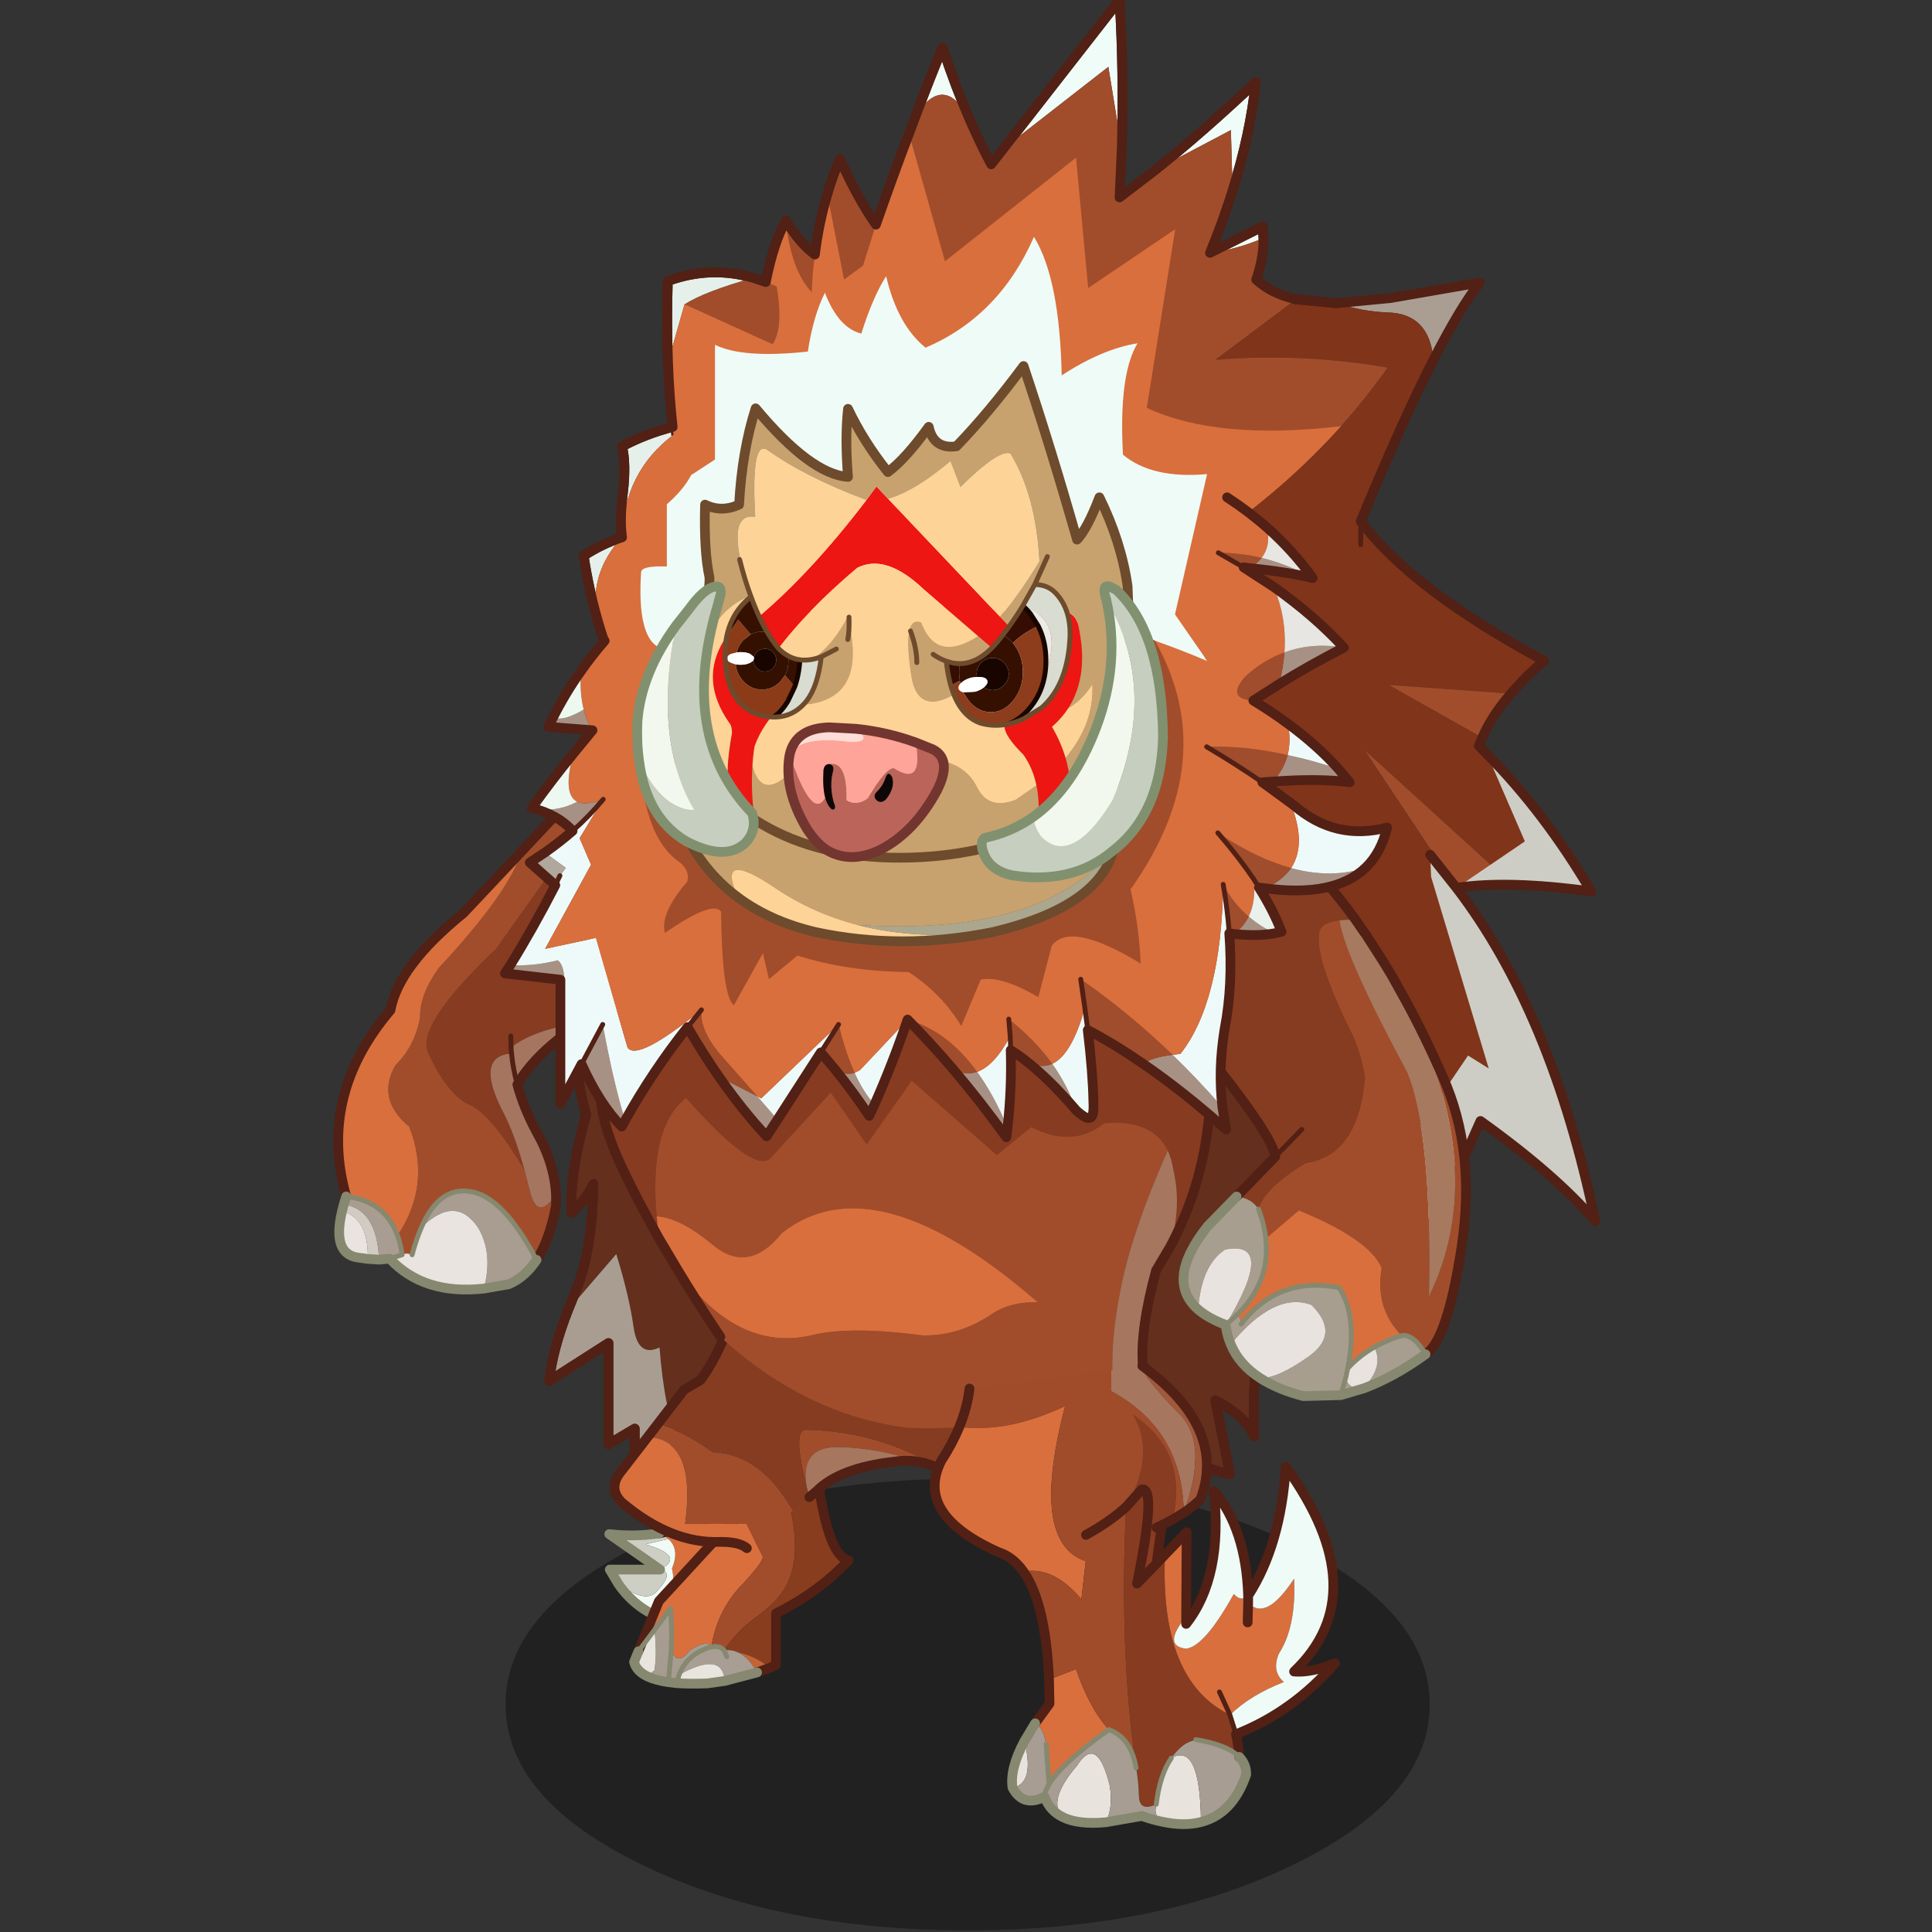 <svg xmlns:ffdec="https://www.free-decompiler.com/flash" xmlns:xlink="http://www.w3.org/1999/xlink" ffdec:objectType="frame" height="90" width="90" xmlns="http://www.w3.org/2000/svg"><rect width="100%" height="100%" fill="#333333" stroke="none"/><use ffdec:characterId="39" height="90.2" transform="translate(0 -.2)" width="90" xlink:href="#a"/><defs><g id="a" transform="translate(0 .2)"><use ffdec:characterId="36" height="321.9" transform="matrix(.28 0 0 .28 12.674 -.224)" width="220.9" xlink:href="#b"/><use ffdec:characterId="38" height="58.8" transform="scale(1.531)" width="58.8" xlink:href="#c"/></g><g id="b" transform="translate(11.35 .8)"><use ffdec:characterId="1" height="92.9" transform="translate(27.5 246) scale(.809)" width="190.05" xlink:href="#d"/><use ffdec:characterId="2" height="101.25" transform="translate(-1.159 133.441) scale(.809)" width="74.3" xlink:href="#e"/><use ffdec:characterId="3" height="306.6" transform="translate(33.941 -.809) scale(.809)" width="210.5" xlink:href="#f"/><use ffdec:characterId="4" height="200.05" transform="translate(38.793 7.965) scale(.809)" width="172.1" xlink:href="#g"/><use ffdec:characterId="5" height="182.4" transform="translate(38.793 22.237) scale(.809)" width="157.85" xlink:href="#h"/><use ffdec:characterId="6" height="306.6" transform="translate(33.941 -.809) scale(.809)" width="167.9" xlink:href="#i"/><use ffdec:characterId="7" height="30.2" transform="translate(184.901 124.691) scale(.809)" width="29.7" xlink:href="#j"/><use ffdec:characterId="8" height="92.75" transform="translate(168.091 141.393) scale(.809)" width="51.3" xlink:href="#k"/><use ffdec:characterId="9" height="87.05" transform="translate(43.941 210.491) scale(.809)" width="87.35" xlink:href="#l"/><use ffdec:characterId="10" height="91.75" transform="translate(42.441 163.4) scale(.809)" width="127.5" xlink:href="#m"/><use ffdec:characterId="11" height="96.25" transform="translate(98.091 226.441) scale(.809)" width="84.3" xlink:href="#n"/><use ffdec:characterId="12" height="111.5" transform="translate(137.391 143.241) scale(.809)" width="62.7" xlink:href="#o"/><use ffdec:characterId="13" height="137.4" transform="translate(26.591 78.86) scale(.809)" width="183.4" xlink:href="#p"/><use ffdec:characterId="14" height="89.2" transform="translate(49.92 39.4) scale(.809)" width="117.45" xlink:href="#q"/><use ffdec:characterId="15" height="82.1" transform="translate(49.758 104.98) scale(.809)" width="112.35" xlink:href="#r"/><use ffdec:characterId="16" height="120.3" transform="translate(54.091 60.091) scale(.809)" width="96.35" xlink:href="#s"/><use ffdec:characterId="17" height="28.95" transform="translate(64.003 97.25) scale(.809)" width="70.95" xlink:href="#t"/><clipPath id="u" transform="translate(62.75 92.6) scale(.809)"><path d="m62.75 10.2 2.5-4.45q2.6 0 4.3 1.75 3.4 3.6 2.9 9.9-.65 9.2-5.8 13.7l-3.75 2.3q11.75-19.55-.15-23.2m-41.4 10.4q-.7 6.05-3 9.05Q14.9 34 9.15 32.7q-7.65-1.95-7.6-13.2.25-7.25 5.35-11.25 2.5 6.9 5.75 10.75 3.6 3.55 8.7 1.6" fill="#d9dcd1" fill-rule="evenodd"/><path d="M62.75 10.2q11.9 3.65.15 23.2-4.65 2.1-8.95.8-5.75-2.15-6.9-12.7 5.85 2.15 11.1-4.7 2.5-3.15 4.6-6.6" fill="#eaece8" fill-rule="evenodd"/></clipPath><g clip-path="url(#u)"><use ffdec:characterId="18" height="30.6" transform="translate(62.346 96.562) scale(.809)" width="68.55" xlink:href="#v"/></g><use ffdec:characterId="19" height="35.7" transform="translate(63.6 92.196) scale(.809)" width="71.95" xlink:href="#w"/><use ffdec:characterId="20" height="56.55" transform="translate(48.591 96.791) scale(.809)" width="25.95" xlink:href="#x"/><use ffdec:characterId="21" height="61.9" transform="translate(105.891 96.691) scale(.809)" width="39.3" xlink:href="#y"/></g><g id="e"><path d="M51.75 2.15 57.2 4.3q15.65 9 15.1 26.05l-22.2 13.9Q39.7 46 35.55 49.5l.1 1.2q-7.5.55-2 11.55 2.55 4.7 4.65 12.4Q31.95 64 27.65 61.55q-4.85-1.8-9-10.7-3.15-5.55 13.8-21.65l19.3-27.05M35.5 47.1l.05 2.4-.05-2.4" fill="#873b21" fill-rule="evenodd" transform="translate(1 1)"/><path d="M44.8 79.75v2.2q-1.3 7.05-4 11.2Q33.9 80.1 27.2 79.1q-6.45-1.1-10.1 7.4-1.05 2.4-1.9 5.6-1.3-.5-2.05 0-.3-2.15-.95-3.95 7.05-10.55 2.4-22.4-6.8-5.65-2.85-12.6 4-3.9 5.1-9.9-.15-4.55 3.85-10.15Q35.15 17.6 37.8 9.05L46.3 0l5.45 2.15-19.3 27.05Q15.5 45.3 18.65 50.85q4.15 8.9 9 10.7 4.3 2.45 10.65 13.1l1.15 4.45q1.5 6.15 5.35.65" fill="#a14d2b" fill-rule="evenodd" transform="translate(1 1)"/><path d="M1.65 80.1q-5.85-20.7 9.1-38.3 1.65-9.15 15-19.95L37.8 9.05Q35.15 17.6 20.7 33.1q-4 5.6-3.85 10.15-1.1 6-5.1 9.9-3.95 6.95 2.85 12.6 4.65 11.85-2.4 22.4-2.6-7.1-10.55-8.05" fill="#d96f3d" fill-rule="evenodd" transform="translate(1 1)"/><path d="M50.1 44.25Q40.45 50.7 36.85 57.1q1.3 4.8 3.9 9.65 3.7 6.5 4.05 13-3.85 5.5-5.35-.65l-1.15-4.45q-2.1-7.7-4.65-12.4-5.5-11 2-11.55l-.1-1.2Q39.7 46 50.1 44.25M36.85 57.1q-.9-3.2-1.2-6.4.3 3.2 1.2 6.4" fill="#a5755f" fill-rule="evenodd" transform="translate(1 1)"/><path d="M40.8 93.15q-2.35 3.55-5.7 5l-5.15.9q1.95-7.3-1.2-12.55-4.65-6.85-11.65 0 3.65-8.5 10.1-7.4 6.7 1 13.6 14.05m-30.2-.25-2.2.2Q8 82.75 1.15 81.75l.5-1.65q7.95.95 10.55 8.05.65 1.8.95 3.95l-2.55.8" fill="#a99d91" fill-rule="evenodd" transform="translate(1 1)"/><path d="m8.4 93.1-2.3-.15Q6.25 84.6.8 83.1l.35-1.35Q8 82.75 8.4 93.1" fill="#d2cbc3" fill-rule="evenodd" transform="translate(1 1)"/><path d="M29.95 99.05Q17.6 100.4 10.6 92.9l2.55-.8q.75-.5 2.05 0 .85-3.2 1.9-5.6 7-6.85 11.65 0 3.15 5.25 1.2 12.55M6.1 92.95l-1.85-.25q-5.6-.65-3.45-9.6 5.45 1.5 5.3 9.85" fill="#e9e4e0" fill-rule="evenodd" transform="translate(1 1)"/><path d="M52.75 3.15 58.2 5.3q15.65 9 15.1 26.05l-22.2 13.9Q41.45 51.7 37.85 58.1q1.3 4.8 3.9 9.65 3.7 6.5 4.05 13v2.2q-1.3 7.05-4 11.2M2.65 81.1q-5.85-20.7 9.1-38.3 1.65-9.15 15-19.95l12.05-12.8L47.3 1l5.45 2.15" fill="none" stroke="#522014" stroke-linecap="round" stroke-linejoin="round" stroke-width="2"/><path d="m35.65 50.7-.1-1.2-.05-2.4m.15 3.6q.3 3.2 1.2 6.4" fill="none" stroke="#522014" stroke-linecap="round" stroke-linejoin="round" transform="translate(1 1)"/><path d="M41.8 94.15q-2.35 3.55-5.7 5l-5.15.9Q18.6 101.4 11.6 93.9l-2.2.2-2.3-.15-1.85-.25q-5.6-.65-3.45-9.6l.35-1.35.5-1.65" fill="none" stroke="#86886f" stroke-linecap="round" stroke-linejoin="round" stroke-width="2"/><path d="M12.2 88.15q.65 1.8.95 3.95l-2.55.8m4.6-.8q.85-3.2 1.9-5.6 3.65-8.5 10.1-7.4 6.7 1 13.6 14.05M1.65 80.1q7.95.95 10.55 8.05" fill="none" stroke="#86886f" stroke-linecap="round" stroke-linejoin="round" transform="translate(1 1)"/></g><g id="f"><path d="M181.85 74q-.8-9.6-9.55-9.75-5.15-.2-10.3-1.9l11-1.05 18.4-3.2q-4 5.05-9.55 15.9" fill="#aa9e92" fill-rule="evenodd" transform="translate(1 1)"/><path d="m131.6 182.7 4.8-71.95q15.05-10.4 26.45-23.1 5.15-5.8 9.6-12.05-17.7-3.05-35.45-1.6l16.6-12.45 8.35.8h.05q5.15 1.7 10.3 1.9 8.75.15 9.55 9.75-6.45 12.65-14.95 33.2 10.55 14.05 37.7 28.7-3.95 3.35-6.8 6.75l-25.15-1.8 19.25 10.85-.7 1.7 1.8 1.8 16.5 24.95h-13.35l-28.45-25.9 18.9 28.4-2.2.35 1.15 4.65q9.5 16 12.05 45.85l-7.6-6.35q-15 12.2-24.1 24.1-2.5-4.15-5.5-7.85l-28.8-60.7m35.3-70.7v-4.8 4.8" fill="#80341a" fill-rule="evenodd" transform="translate(1 1)"/><path d="m191.9 151.7-19.25-10.85 25.15 1.8q-3.95 4.5-5.9 9.05m4.25 28.45q-6.4 0-9.45 2.5h-.1l-18.9-28.4 28.45 25.9" fill="#a14d2b" fill-rule="evenodd" transform="translate(1 1)"/><path d="M146.9 48.95q-5.5 2.35-11 3.05l10.8-5.4.2 2.35m-6.35-9.8-.35-12.4-15.45 8.15q9.5-7.6 20.55-18-1.1 10.55-4.75 22.25m-22.8-8.55L115 13.75 93.5 30.5l.25-.3L117.3 0q.9 14.8.45 30.6m-42.3-6.95Q78.2 16.3 80.9 9.8q2.65 8.05 5.6 14.85-5.2-9.8-11.05-1" fill="#f0fcf8" fill-rule="evenodd" transform="translate(1 1)"/><path d="M10 127.65q-1.85-6.4-2.9-13.35 3.85-2.5 7.9-3.8-.55-3.5.2-9.4.65-5.75-.2-9.3 4.95-2.6 10.4-4l.2 1.6Q15.35 97.1 15 110.5q-7.05 7.6-5 17.15m14.45-53.1q-.3-7.95-.05-16.75 8.75-3.2 17.6-.65-9.9 2.75-14.15 5.45l-3.4 11.95" fill="#e5f0ea" fill-rule="evenodd" transform="translate(1 1)"/><path d="M160.4 243.4q-16.9 20.65-15.4 52-1.95-4.4-8-7.4l3 15.2q-7.9-1.95-16.4-6.2-47.65-21.8-87.4-4.8-5.15 2.25-9.45 5-3.05-7.05-4.05-20.1-4.45 2.15-5.35-4.25-.9-6.4-3.55-14.95l-9.9 11.5 1.7-4.2q3.25-8.05 3.5-21.7-1.65 3.35-4.5 5.9-.4-8.05 3-20.2-2.45-8.7-2.6-19.3l126.6-27.2 28.8 60.7" fill="#642f1d" fill-rule="evenodd" transform="translate(1 1)"/><path d="M26.75 297.2q-5.2 3.35-9.15 7.4v-10.8l-5.4 3.2v-20.8L0 284q.75-6.6 3.9-14.6l9.9-11.5q2.65 8.55 3.55 14.95.9 6.4 5.35 4.25 1 13.05 4.05 20.1" fill="#a99d91" fill-rule="evenodd" transform="translate(1 1)"/><path d="M154.6 62.55q-5.1-1.15-8.2-4.05 1.55-4.4 1.5-8.55l-.2-2.35-10.8 5.4q2.7-6.6 4.65-12.85 3.65-11.7 4.75-22.25-11.05 10.4-20.55 18l-7.45 5.7.45-10q.45-15.8-.45-30.6L94.75 31.2m88.1 43.8q5.55-10.85 9.55-15.9L174 62.3l-11 1.05m-.05 0-8.35-.8m38.3 90.15q1.95-4.55 5.9-9.05 2.85-3.4 6.8-6.75-27.15-14.65-37.7-28.7 8.5-20.55 14.95-33.2m10.05 77.7-.7 1.7 1.8 1.8m-27.1 96.05q-2.5-4.15-5.5-7.85-16.9 20.65-15.4 52-1.95-4.4-8-7.4l3 15.2q-7.9-1.95-16.4-6.2-47.65-21.8-87.4-4.8-5.15 2.25-9.45 5-5.2 3.35-9.15 7.4v-10.8l-5.4 3.2v-20.8L1 285q.75-6.6 3.9-14.6l1.7-4.2q3.25-8.05 3.5-21.7-1.65 3.35-4.5 5.9-.4-8.05 3-20.2-2.45-8.7-2.6-19.3L16 142q-3-6.35-5-13.35-1.85-6.4-2.9-13.35 3.85-2.5 7.9-3.8-.55-3.5.2-9.4.65-5.75-.2-9.3 4.95-2.6 10.4-4-.7-6.3-.95-13.25-.3-7.95-.05-16.75 8.75-3.2 17.6-.65l2.55.85q1.7-8.45 4.15-12.6 2.8 4.65 5.95 6.95.8-6.5 2.55-12.35 1.1-3.8 2.6-7.3 3.55 8 7.4 13.5 3.45-9.9 6.8-18.7l1.45-3.85Q79.2 17.3 81.9 10.8q2.65 8.05 5.6 14.85 2.15 4.9 4.4 9.15l2.1-2.65" fill="none" stroke="#522014" stroke-linecap="round" stroke-linejoin="round" stroke-width="2"/><path d="M166.9 107.2v4.8M25.4 87.8l.2 1.6M44.55 58l2.25.9m7.85-6.55q-.5 3.75-.65 7.75" fill="none" stroke="#522014" stroke-linecap="round" stroke-linejoin="round" transform="translate(1 1)"/></g><g id="g"><path d="m5 209.9 126.6-27.2 4.8-71.95q15.05-10.4 26.45-23.1 5.15-5.8 9.6-12.05-17.7-3.05-35.45-1.6l16.6-12.45q-5.1-1.15-8.2-4.05 1.55-4.4 1.5-8.55-5.5 2.35-11 3.05 2.7-6.6 4.65-12.85l-.35-12.4-15.45 8.15-7.45 5.7.45-10L115 13.75 93.5 30.5l-2.6 3.3q-2.25-4.25-4.4-9.15-5.2-9.8-11.05-1L74 27.5q-3.35 8.8-6.8 18.7-3.85-5.5-7.4-13.5-1.5 3.5-2.6 7.3-1.75 5.85-2.55 12.35-3.15-2.3-5.95-6.95-2.45 4.15-4.15 12.6L42 57.15q-9.9 2.75-14.15 5.45l-3.4 11.95q.25 6.95.95 13.25l.2 1.6Q15.35 97.1 15 110.5q-7.05 7.6-5 17.15 2 7 5 13.35L5 209.9" fill="#a14d2b" fill-rule="evenodd" transform="translate(-5 -9.85)"/><path d="m0 200.05 10-68.9q-3-6.35-5-13.35-2.05-9.55 5-17.15.35-13.4 10.6-21.1l-.2-1.6q-.7-6.3-.95-13.25l3.4-11.95Q27.1 50.05 37 47.3l2.55.85q1.7-8.45 4.15-12.6 2.8 4.65 5.95 6.95.8-6.5 2.55-12.35 1.1-3.8 2.6-7.3 3.55 8 7.4 13.5 3.45-9.9 6.8-18.7l1.45-3.85q5.85-8.8 11.05 1 2.15 4.9 4.4 9.15l2.6-3.3L110 3.9l2.75 16.85-.45 10 7.45-5.7 15.45-8.15.35 12.4q-1.95 6.25-4.65 12.85 5.5-.7 11-3.05.05 4.15-1.5 8.55 3.1 2.9 8.2 4.05L132 64.15q17.75-1.45 35.45 1.6Q163 72 157.85 77.8q-11.4 12.7-26.45 23.1l-4.8 71.95L0 200.05z" fill="none" stroke="#000" stroke-linecap="round" stroke-linejoin="round" stroke-opacity="0" stroke-width="0"/></g><g id="h"><path d="m5 209.9 126.6-27.2 4.8-71.95q15.05-10.4 26.45-23.1-25.35 3-39.95-3.75 2.95-18.4 5.85-36.75l-17.9 12.1-2.5-26.8Q94.85 43.1 81.4 53.75 77.7 40.6 74 27.5q-3.35 8.8-6.8 18.7l-2.65 8.45-3.9 2.85L57.2 40q-1.75 5.85-2.55 12.35-.5 3.75-.65 7.75-4.35-4.6-5.3-14.7-2.45 4.15-4.15 12.6l2.25.9q1.45 8.55-.85 11.9l-18.1-8.2-3.4 11.95q.25 6.95.95 13.25l.2 1.6Q15.35 97.1 15 110.5q-7.05 7.6-5 17.15 2 7 5 13.35L5 209.9" fill="#d96f3d" fill-rule="evenodd" transform="translate(-5 -27.5)"/><path d="m0 182.4 10-68.9q-3-6.35-5-13.35Q2.95 90.6 10 83q.35-13.4 10.6-21.1l-.2-1.6q-.7-6.3-.95-13.25l3.4-11.95 18.1 8.2q2.3-3.35.85-11.9l-2.25-.9q1.7-8.45 4.15-12.6.95 10.1 5.3 14.7.15-4 .65-7.75.8-6.5 2.55-12.35L55.65 30l3.9-2.85 2.65-8.45Q65.65 8.8 69 0q3.7 13.1 7.4 26.25 13.45-10.65 26.95-21.3l2.5 26.8 17.9-12.1Q120.85 38 117.9 56.4q14.6 6.75 39.95 3.75-11.4 12.7-26.45 23.1l-4.8 71.95L0 182.4z" fill="none" stroke="#000" stroke-linecap="round" stroke-linejoin="round" stroke-opacity="0" stroke-width="0"/></g><g id="j"><path d="M8.6 0Q20.45 12 30 28.2q-17.05-2.35-27.7-.75l14.05-9.55L8.6 0" fill="#cdcdc5" fill-rule="evenodd" transform="translate(-1.3 1)"/><path d="M1 28.45q10.65-1.6 27.7.75Q19.15 13 7.3 1" fill="none" stroke="#522014" stroke-linecap="round" stroke-linejoin="round" stroke-width="2"/></g><g id="k"><path d="m0 68.6 23.15-34.1 4.25 2.65-11.85-39.4-.2-4.55 5.4 6.8q19.6 25.55 28.55 68.55-8.1-9.5-23.6-20.6-9.2 21.15-18.8 36Q4.2 75.65 0 68.6" fill="#cdcdc5" fill-rule="evenodd" transform="translate(1 7.8)"/><path d="M1 76.4q4.2 7.05 6.9 15.35 9.6-14.85 18.8-36 15.5 11.1 23.6 20.6-8.95-43-28.55-68.55L16.35 1" fill="none" stroke="#522014" stroke-linecap="round" stroke-linejoin="round" stroke-width="2"/></g><g id="l"><path d="m10.3 54.15 4.8-1.05q4.55-1.3 8.95-3.75l2.55 4.8L11.85 71.9l-1.4-.45q3.6-4.85 2.45-10.1 1.65-3.9-.75-6.05-.75-.65-1.85-1.15" fill="#d96f3d" fill-rule="evenodd" transform="translate(1 1)"/><path d="M12.15 55.3q2.4 2.15.75 6.05 1.15 5.25-2.45 10.1-5.15-2-8.55-6.85 5.7 4.05 7.85 1.5 3.75-3.95.7-4.5 5.3-2.8-3.05-5.2l4.75-1.1" fill="#f1faf5" fill-rule="evenodd" transform="translate(1 1)"/><path d="M10.3 54.15q1.1.5 1.85 1.15L7.4 56.4q8.35 2.4 3.05 5.2 3.05.55-.7 4.5-2.15 2.55-7.85-1.5l-1.8-3h10.35L0 54.3q5.25.6 10.3-.15" fill="#cdcfc4" fill-rule="evenodd" transform="translate(1 1)"/><path d="m11.45 72.45 1.4.45L27.6 55.15l-2.55-4.8q-4.4 2.45-8.95 3.75l-4.8 1.05" fill="none" stroke="#522014" stroke-linecap="round" stroke-linejoin="round" stroke-width="2"/><path d="M11.45 72.45q-5.15-2-8.55-6.85l-1.8-3h10.35L1 55.3q5.25.6 10.3-.15" fill="none" stroke="#86886f" stroke-linecap="round" stroke-linejoin="round" stroke-width="2"/><path d="m6 78.4 4.2-10.3L24.1 53l2.25-1.95q2.5 2.05 5.25 7.95-.2 1.45-5.1 6.55Q22.05 70.7 21 77.5q-.75-1.65-4.4.7-2.7 3.4-3.85-.1.2-4.2-.15-8.5L9.3 74 6 78.4" fill="#d96f3d" fill-rule="evenodd" transform="translate(1 1)"/><path d="M21 77.5q1.05-6.8 5.5-11.95 4.9-5.1 5.1-6.55-2.75-5.9-5.25-7.95 4.1-3.2 8.65-3.75 1.3 1.35 1.85.3 3.5 13.1-2 19.6-1.6 2-5 4.45T23.6 78.2q-.9-1.05-2.6-.7" fill="#a14d2b" fill-rule="evenodd" transform="translate(1 1)"/><path d="m36.85 47.6 6-4.9q2.15 16.1 6.35 17-6.2 6.6-14.9 10.9v10.6l-1.3.6q-2.9-2.45-6.6-3.2-1.3-.6-2.8-.4 2.85-4.1 6.25-6.55t5-4.45q5.5-6.5 2-19.6" fill="#883d1e" fill-rule="evenodd" transform="translate(1 1)"/><path d="m33 81.8-2.6.95q-1.75-3.2-4-4.15 3.7.75 6.6 3.2" fill="#c46336" fill-rule="evenodd" transform="translate(1 1)"/><path d="m30.4 82.75-6.65 1.75q-.45-6.25-9.4-1.25 1.4-3.6 4.95-5.15.95-.45 1.7-.6 1.7-.35 2.6.7l.6 1.3-.6-1.3q1.5-.2 2.8.4 2.25.95 4 4.15" fill="#a89e94" fill-rule="evenodd" transform="translate(1 1)"/><path d="m9.3 74 3.3-4.4q.35 4.3.15 8.5 1.15 3.5 3.85.1 3.65-2.35 4.4-.7-.75.15-1.7.6-3.55 1.55-4.95 5.15l-.5 1.7-1.7-.2q-2.7-.4-4.35-1.2l1.5-1.25q.55-3.6 0-8.3m3.45 4.1-.6 6.65.6-6.65" fill="#a69c90" fill-rule="evenodd" transform="translate(1 1)"/><path d="M6 78.4 9.3 74q.55 4.7 0 8.3l-1.5 1.25q-2.25-1.1-2.7-2.95l.9-2.2m17.75 6.1-3.55.5q-3.6.15-6.35-.05l.5-1.7q8.95-5 9.4 1.25" fill="#e8e5de" fill-rule="evenodd" transform="translate(1 1)"/><path d="M27.35 52.05 25.1 54 11.2 69.1 7 79.4m20.35-27.35q4.1-3.2 8.65-3.75 1.3 1.35 1.85.3l6-4.9q2.15 16.1 6.35 17-6.2 6.6-14.9 10.9v10.6l-1.3.6-2.6.95" fill="none" stroke="#522014" stroke-linecap="round" stroke-linejoin="round" stroke-width="2"/><path d="m31.4 83.75-6.65 1.75-3.55.5q-3.6.15-6.35-.05l-1.7-.2q-2.7-.4-4.35-1.2-2.25-1.1-2.7-2.95l.9-2.2" fill="none" stroke="#86886f" stroke-linecap="round" stroke-linejoin="round" stroke-width="2"/><path d="M6 78.4 9.3 74l3.3-4.4q.35 4.3.15 8.5l-.6 6.65M23.6 78.2q-.9-1.05-2.6-.7-.75.15-1.7.6-3.55 1.55-4.95 5.15l-.5 1.7m9.75-6.75.6 1.3" fill="none" stroke="#86886f" stroke-linecap="round" stroke-linejoin="round" transform="translate(1 1)"/><path d="m30 55.85-1.7 1.35q-1.5-1.3-5.4-1.3-10.15.45-20.3-8.1-3.05-3 0-6.6l5.25-6.8q10.1.3 7.75 17.8h12.6l1.8 3.65" fill="#d96f3d" fill-rule="evenodd" transform="translate(1 1)"/><path d="M9.9 31.75q5.7 1.5 11.35 5.7 9.9.35 16.5 12.05L30 55.85l-1.8-3.65H15.6q2.35-17.5-7.75-17.8l2.05-2.65m30.65 12.6q-2.8-11-.35-11.5 15.25.2 28.1 8.15-2.3-1.15-4.6-1.55-8.25-2.85-16.5-3.05-7.95-.15-6.65 7.95" fill="#a14d2b" fill-rule="evenodd" transform="translate(1 1)"/><path d="M24.6 11.4q3.2 2.1 12.2 3.4 2.2.4 6.2 5.1 12.65 12.25 41.15 8Q81.3 34.75 71.6 43l-3.3-2q-12.85-7.95-28.1-8.15-2.45.5.35 11.5l.1.4.5 1.95-3.4 2.8q-6.6-11.7-16.5-12.05-5.65-4.2-11.35-5.7l5.5-7.15 3.4-2q3.3-4.55 5.8-11.2" fill="#863c21" fill-rule="evenodd" transform="translate(1 1)"/><path d="m41.15 46.7-.5-1.95-.1-.4q-1.3-8.1 6.65-7.95 8.25.2 16.5 3.05-2.5-.45-5-.05-11.3 1.25-16.1 6.1l-1.45 1.2" fill="#a6765f" fill-rule="evenodd" transform="translate(1 1)"/><path d="M25.6 12.4q3.2 2.1 12.2 3.4 2.2.4 6.2 5.1 12.65 12.25 41.15 8Q93.25 9.55 47 1.5q-15.4-2.75-20.9 9.4l-.5 1.5q-2.5 6.65-5.8 11.2l-3.4 2-5.5 7.15-2.05 2.65-5.25 6.8q-3.05 3.6 0 6.6 10.15 8.55 20.3 8.1 3.9 0 5.4 1.3m40-16.2 3.3 2q9.7-8.25 12.55-15.1M64.7 40.45q-2.5-.45-5-.05-11.3 1.25-16.1 6.1l-1.45 1.2m22.55-7.25q2.3.4 4.6 1.55" fill="none" stroke="#522014" stroke-linecap="round" stroke-linejoin="round" stroke-width="2"/></g><g id="m"><path d="M116.7 34.6q-3.1-6.4-13.05-5.6-6.55 5.2-15 .8l-7.1 5.75-17.5-15.3-9.25 13.1-7.4-10.65-12.55 13.65q-3.65 2.8-17.2-12.55Q10 29.75 11.6 48.15l.45 4.5q-4.55-8.05-7.8-15-7.05-15.25-2.4-22.2L18.2 0l106.2 6.6q4.15 26.75-7.25 47.9 2.5-8.45.7-15.95-.35-2.25-1.15-3.95" fill="#873b21" fill-rule="evenodd" transform="translate(1)"/><path d="M11.6 48.15Q10 29.75 17.65 23.8q13.55 15.35 17.2 12.55L47.4 22.7l7.4 10.65 9.25-13.1 17.5 15.3 7.1-5.75q8.45 4.4 15-.8 9.95-.8 13.05 5.6-7.5 17-9.75 28.8-2.25 11.55-1.45 19.1Q86 92.7 63.3 91.65q-21-2.6-38.6-18.7-4.85-7.25-8.85-13.9Q28.2 76.1 43.3 72.65q8-2 22.95 0 7.2.15 13.7-4 4.05-3 10.05-2.8-33.65-29.3-52.7-14.2-6.8 8.5-14.2 2.35-6.65-5.55-11.5-5.85" fill="#a14d2b" fill-rule="evenodd" transform="translate(1)"/><path d="m12.05 52.65-.45-4.5q4.85.3 11.5 5.85 7.4 6.15 14.2-2.35 19.05-15.1 52.7 14.2-6-.2-10.05 2.8-6.5 4.15-13.7 4-14.95-2-22.95 0-15.1 3.45-27.45-13.6l-3.8-6.4" fill="#d96f3d" fill-rule="evenodd" transform="translate(1)"/><path d="M116.7 34.6q.8 1.7 1.15 3.95 1.8 7.5-.7 15.95l-2.85 4.8q-3.35 12.4-2.7 19.65l-6.1 3.55q-.8-7.55 1.45-19.1 2.25-11.8 9.75-28.8" fill="#a6765f" fill-rule="evenodd" transform="translate(1)"/><path d="M118.15 54.5q11.4-21.15 7.25-47.9M2.85 15.45q-4.65 6.95 2.4 22.2 3.25 6.95 7.8 15l3.8 6.4q4 6.65 8.85 13.9m86.9 6q-.65-7.25 2.7-19.65l2.85-4.8" fill="none" stroke="#522014" stroke-linecap="round" stroke-linejoin="round" stroke-width="2"/></g><g id="n"><path d="M42.7 0q.1 2.35 7.75 10 5.9 6.15.75 20.2-.2-17.05-14.9-25V.85L42.7 0" fill="#a6765f" fill-rule="evenodd" transform="translate(1 1)"/><path d="M51.2 30.2q5.15-14.05-.75-20.2Q42.8 2.35 42.7 0q17.45 12.8 11.95 27.4-1.35 1.4-3.45 2.8" fill="#a0593b" fill-rule="evenodd" transform="translate(1 1)"/><path d="m48.9 31.6-2.2 1.15-1.1 7.9-4 4.1q4.1-20.05.95-19.35l-3.15 3.55q6.2-11 1.35-18.95 11.45 7.7 8.15 21.6m-3.3 1.65 1.1-.5-1.1.5" fill="#883c22" fill-rule="evenodd" transform="translate(1 1)"/><path d="m45.6 40.65 1.75-1.85q-1.1 25.95 13.35 32.95v.05l1.25 3.95q.55 2.35.65 4.65-2.45-2.5-8.9-3.55-1.7.5-2.55 1.15-1.4 1.05-2.5 2.65-2.35 3.4-3.1 9.5-3.35 1.55-3.55-1.5-.1-3.25-.55-5.8l-.05-.2Q37.9 58.3 39.35 29l.05-.05 3.15-3.55q3.15-.7-.95 19.35l4-4.1" fill="#873b21" fill-rule="evenodd" transform="translate(1 1)"/><path d="m47.35 38.8 4.45-4.6-.1 17.35q-5 6.05 0 6.6 3.8-.45 9.8-11.25 1.45 1.65 2.95.4v1.35q3.6 4.05 9.45-4.9.45 9.95-3.15 15.45-1.5 3.65 1.05 5.8-6.9 2.7-11.05 6.75h-.05q-14.45-7-13.35-32.95m-26.7 34.7 2.95-4.05-.1-4.95 5.55-2.15Q31.8 70.4 35.8 74.8q-9.8 7-12.3 11.25l-.6-8.25q-.55-3.4-2.25-4.3m-2.4-31.2q-2.15-3.05-5.15-4-17.35-7.8-11.75-18.8 2.3-3.55 3.7-6.95Q15 13.8 26.8 8.25q-7.35 28.05 4.25 31.9l-.9 7.85q-5.7-6.85-11.9-5.7M60.7 71.75l-2.15-4.7 2.15 4.7m3.65-19 .1-4.1-.1 4.1" fill="#d96f3d" fill-rule="evenodd" transform="translate(1 1)"/><path d="M36.3.85V5.2q14.7 7.95 14.9 25l-2.3 1.4q3.3-13.9-8.15-21.6 4.85 7.95-1.35 18.95l-.05.05Q37.9 58.3 41.4 82.65q-1.05-6.2-5.6-7.85-4-4.4-6.75-12.45L23.5 64.5q-.7-15.8-5.25-22.2 6.2-1.15 11.9 5.7l.9-7.85q-11.6-3.85-4.25-31.9Q15 13.8 5.05 12.55q1.65-4.05 2.1-7.9L36.3.85M39.35 29Q36 32.05 31.1 34.75q4.9-2.7 8.25-5.75" fill="#a04c2a" fill-rule="evenodd" transform="translate(1 1)"/><path d="M51.7 51.55v1.5q7.6-9.65 5.7-27.35 6.6 7.8 7.05 21.55 6.7-10.35 7.75-26.5 18.65 25.9 1.7 42.1 3.5.3 8.4-1.7-8.65 10-20.35 14.6L60.7 71.8l.05-.05Q64.9 67.7 71.8 65q-2.55-2.15-1.05-5.8 3.6-5.5 3.15-15.45-5.85 8.95-9.45 4.9v-1.4.05q-1.5 1.25-2.95-.4-6 10.8-9.8 11.25-5-.55 0-6.6" fill="#effbf7" fill-rule="evenodd" transform="translate(1 1)"/><path d="M54.75 93.8q-3.45.9-7.9-.05-1.55-1.05-1.45-2.5l.15-1.1q.75-6.1 3.1-9.5 5.95-3.4 6.1 13.15m-19.6.05q-5.55.5-8.7-1-3.5-3.3 2.8-10.65 4.15-6.5 6.75 4.15.7 4.6-.85 7.5M16 86.75q-.6-3.9 2.45-9.6 2.15 8.75-2.45 9.6" fill="#e8e3dd" fill-rule="evenodd" transform="translate(1 1)"/><path d="M62.6 80.4q1.5 1.5 1.45 3.65-2.8 8.1-9.3 9.75-.15-16.55-6.1-13.15 1.1-1.6 2.5-2.65.85-.65 2.55-1.15 6.45 1.05 8.9 3.55M46.85 93.75q-2.05-.4-4.25-1.2l-7.45 1.3q1.55-2.9.85-7.5-2.6-10.65-6.75-4.15-6.3 7.35-2.8 10.65-2.85-1.35-3.85-4.25-4.4 2.25-6.6-1.85 4.6-.85 2.45-9.6l2.2-3.65q1.7.9 2.25 4.3l.6 8.25Q26 81.8 35.8 74.8q4.55 1.65 5.6 7.85l.05.2q.45 2.55.55 5.8.2 3.05 3.55 1.5l-.15 1.1q-.1 1.45 1.45 2.5M22.6 88.6q0-1.1.9-2.55-.9 1.45-.9 2.55" fill="#a79d93" fill-rule="evenodd" transform="translate(1 1)"/><path d="M52.2 31.2q2.1-1.4 3.45-2.8Q61.15 13.8 43.7 1m6.2 31.6-2.2 1.15-1.1 7.9 1.75-1.85 4.45-4.6-.1 17.35v1.5q7.6-9.65 5.7-27.35 6.6 7.8 7.05 21.55 6.7-10.35 7.75-26.5 18.65 25.9 1.7 42.1 3.5.3 8.4-1.7-8.65 10-20.35 14.6.55 2.35.65 4.65m-41.95-6.9 2.95-4.05-.1-4.95q-.7-15.8-5.25-22.2-2.15-3.05-5.15-4-17.35-7.8-11.75-18.8 2.3-3.55 3.7-6.95 1.65-4.05 2.1-7.9m39.55 28.1-1.1.5m-6.2-4.3 3.15-3.55q3.15-.7-.95 19.35l4-4.1m5.6-10.45-2.3 1.4m-9.5-2.65-.05.05Q37 33.05 32.1 35.75M65.45 48.3v-.05m0 .05v1.35l-.1 4.1" fill="none" stroke="#522014" stroke-linecap="round" stroke-linejoin="round" stroke-width="2"/><path d="M63.6 81.4q1.5 1.5 1.45 3.65-2.8 8.1-9.3 9.75-3.45.9-7.9-.05-2.05-.4-4.25-1.2l-7.45 1.3q-5.55.5-8.7-1-2.85-1.35-3.85-4.25-4.4 2.25-6.6-1.85-.6-3.9 2.45-9.6l2.2-3.65" fill="none" stroke="#86886f" stroke-linecap="round" stroke-linejoin="round" stroke-width="2"/><path d="M45.55 90.15q.75-6.1 3.1-9.5m5.05-3.8q6.45 1.05 8.9 3.55m-26.8-5.6q4.55 1.65 5.6 7.85m-17.9 3.4q-.9 1.45-.9 2.55m.3-10.8.6 8.25Q26 81.8 35.8 74.8" fill="none" stroke="#86886f" stroke-linecap="round" stroke-linejoin="round" transform="translate(1 1)"/><path d="m60.7 71.8 1.25 3.95m-1.25-4v.05m-2.15-4.75 2.15 4.7" fill="none" stroke="#522014" stroke-linecap="round" stroke-linejoin="round" transform="translate(1 1)"/></g><g id="o"><path d="M18 70.6q1.1-4.25 9.7-9.5 10.8-1.45 12.2-17.5-.5-3.75-2.25-8.15-8.4-16.8-7.1-21.95.4-1.65 3.45-2.2l.65-.1q1.1 7.45 13.9 31.2 5.15 12.35 4.5 46.2 12.85-26.2-4.85-61 4.1 7.5 7.8 16 6.7 15.05 3.8 34.55-2.95 19.45-7.45 22.3-2.45-4.2-4.9-3.85-5.55-5.65-4.1-13.9-2.5-5.9-17.05-11.85l-6.8 5.8q-.3-2.9-1.5-6.05" fill="#a14d2b" fill-rule="evenodd" transform="translate(1 1)"/><path d="m19.5 76.65 6.8-5.8Q40.85 76.8 43.35 82.7q-1.45 8.25 4.1 13.9-3.1.95-5.65 2.4-3.15 1.8-5.45 4.35 2.1-10.8-1.8-16.6-12.45-2.45-20.15 7.5-.05-2.05-1.25-1.5 7.4-6.95 6.35-16.1" fill="#d96f3d" fill-rule="evenodd" transform="translate(1 1)"/><path d="m34.65 11.2-.65.1q-3.05.55-3.45 2.2-1.3 5.15 7.1 21.95 1.75 4.4 2.25 8.15-1.4 16.05-12.2 17.5-8.6 5.25-9.7 9.5-1.4-2.25-4.5-2.6l7.95-8.2q-.65-5.25-21.4-30-1.1-36.15 30.1-28.45 4 4.5 7.75 9.65l-3.25.2m-7.75 43-5.45 5.6 5.45-5.6" fill="#863c21" fill-rule="evenodd" transform="translate(1 1)"/><path d="M18 70.6q1.2 3.15 1.5 6.05 1.05 9.15-6.35 16.1 1.2-.55 1.25 1.5 7.7-9.95 20.15-7.5 3.9 5.8 1.8 16.6l-.4 1.85q.5 2.55 3.55 2.25v.05l-4.55 1.35 1-3.65-1 3.65-7.75.2q-5.3-1.4-8.85-3.7 3.6.1 10.05-4.5 6.45-4.65.5-10.55-7.6-2.85-16.6 8.1-.8-1.85-1.05-4l1.9-1.65-1.9 1.65q10.55-17.55-.1-15.5Q6.2 82.15 5.6 91.25q-6.9-6 1.95-17.15L13.5 68q3.1.35 4.5 2.6m29.45 26q2.45-.35 4.9 3.85-6.5 4.7-12.8 7.05v-.05Q43.9 102.9 41.8 99q2.55-1.45 5.65-2.4" fill="#a79e8f" fill-rule="evenodd" transform="translate(1 1)"/><path d="M39.55 107.45h-.05q-3.05.3-3.55-2.25l.4-1.85q2.3-2.55 5.45-4.35 2.1 3.9-2.25 8.45M12.3 98.4q9-10.95 16.6-8.1 5.95 5.9-.5 10.55-6.45 4.6-10.05 4.5-4.35-2.8-6.05-6.95m-1.05-4Q7.7 93.05 5.6 91.25q.6-9.1 5.55-12.35 10.65-2.05.1 15.5" fill="#e8e3df" fill-rule="evenodd" transform="translate(1 1)"/><path d="M48.2 27.6q17.7 34.8 4.85 61 .65-33.85-4.5-46.2-12.8-23.75-13.9-31.2l3.25-.2 1.85 2.7.25.3 3.6 5.6 1.4 2.3.45.75 2.75 4.95" fill="#a7795f" fill-rule="evenodd" transform="translate(1 1)"/><path d="M53.35 101.45q4.5-2.85 7.45-22.3 2.9-19.5-3.8-34.55-3.7-8.5-7.8-16l-2.75-4.95-.45-.75-1.4-2.3L41 15l-.25-.3L38.9 12q-3.75-5.15-7.75-9.65-31.2-7.7-30.1 28.45 20.75 24.75 21.4 30L14.5 69" fill="none" stroke="#522014" stroke-linecap="round" stroke-linejoin="round" stroke-width="2"/><path d="m21.45 59.8 5.45-5.6" fill="none" stroke="#522014" stroke-linecap="round" stroke-linejoin="round" transform="translate(1 1)"/><path d="M40.5 108.5h.05q6.3-2.35 12.8-7.05m-17.4 8.4 4.55-1.35M12.25 95.4q.25 2.15 1.05 4 1.7 4.15 6.05 6.95 3.55 2.3 8.85 3.7l7.75-.2M6.6 92.25q-6.9-6 1.95-17.15L14.5 69m-2.25 26.4Q8.7 94.05 6.6 92.25" fill="none" stroke="#86886f" stroke-linecap="round" stroke-linejoin="round" stroke-width="2"/><path d="M18 70.6q1.2 3.15 1.5 6.05 1.05 9.15-6.35 16.1l-1.9 1.65m36.2 2.2q2.45-.35 4.9 3.85m-16.4 4.75-1 3.65m1.4-5.5-.4 1.85M41.8 99q-3.15 1.8-5.45 4.35 2.1-10.8-1.8-16.6-12.45-2.45-20.15 7.5M41.8 99q2.55-1.45 5.65-2.4" fill="none" stroke="#86886f" stroke-linecap="round" stroke-linejoin="round" transform="translate(1 1)"/></g><g id="p"><path d="M161.65 129.85q8.3 2.25 15.35-.1-6.4 6.15-20.65 4.25 3.55-1.6 5.3-4.15m-3.35 13.4q-3.45.65-8.35.15 1.95-1.5 3-3.6 2.35 2.05 5.35 3.45m-10.75 35.85.75 4.5q-8.75-7.8-17.05-13.5 1.9-1.35 6.05-1.85 5.3 5.1 10.25 10.85m-30.05.6q-5.7-6.65-10.55-10.35 3.05 1.9 5.6.75 3.2 4.5 4.95 9.6m-14.15 3.5-.25 2q-5.25-7.3-10.9-13.95 2.55 1.3 4.9.5 3.45 4.75 6.25 11.45M76 178.45l-1.1 2.35q-3.25-4.9-6.9-9.4 2.05 1.15 3.9.55 1.8 4 4.1 6.5m-19.95 3.1L53.8 185q-5.05-5.45-9.75-12.2l7.8 3.95 4.2 4.8m-31.35.2L24 183q-4.55-4.65-8.25-12.85L20.1 162q2.15 11.7 4.6 19.75m-13.3-21.9v-7.05L0 151.5l1.1-1.7q4.9.25 9.75-1 2.4 1.75.55 11.05m2.5-37.65q-3.05-3.4-8.4-4.7 4.9 1.05 9.35-1.3 1.8.85 5.35-.5-2.8 3.4-6.3 6.5m4.1-20.7-9.1-.7 1.05-2.05q1.7 1.15 6.25-1.5.6 2.35 1.8 4.25m148.1-31.3q-5.1-1.25-13-2.05 1.55-.9 2.5-2.1 5.35 1.3 10.5 4.15m6.4 14.3q-7.45 3.85-13.3 7.5.85-3.35 1.1-6.5 5.6-2.1 12.2-1m-1.1 24.95 2.3 2.75q-6.15-.85-15.8-.15 2.3-2.5 3.05-5.45 5 1.05 10.45 2.85" fill="#a79184" fill-rule="evenodd" transform="translate(1 -48.8)"/><path d="m161.5 116.4.8.6q8.55 7.3 19.1 4.5-1.2 5.15-4.4 8.25-7.05 2.35-15.35.1 3.3-5-.15-13.45m-12.55 26.85q.8 10.55-.95 19.65-1.4 8.4-.45 16.2-4.95-5.75-10.25-10.85l1.6-.2q8.4-10.65 8.8-34.85.9 5.2 1.25 10.05m-29.1 19.9q1.05 8.9 1.15 14.65.2 3.45-.8 3.4-.7.3-2.7-1.5-1.75-5.1-4.95-9.6 4-1.85 6.7-11.5l.6 4.55M104 167.3q.25 7.7-.65 15.9-2.8-6.7-6.25-11.45 3.55-1.25 6.8-7.35l.1 2.9M82.8 161q-3.1 9.1-6.8 17.45-2.3-2.5-4.1-6.5l1.1-.55 9.8-10.4m-17.85 6.75-8.9 13.8-4.2-4.8.85.45L68.6 162l-3.65 5.75m-27.4-5.2q-7.15 9-12.85 19.2-2.45-8.05-4.6-19.75l-4.35 8.15-4.35 8.15v-18.45q1.85-9.3-.55-11.05-4.85 1.25-9.75 1 4.7-7.6 9.25-16.45l.95-1.95 1.2-1.6-4.3-3.15q3.05-2.15 5.7-4.45 3.5-3.1 6.3-6.5l-4.85 8 2.35 5.45-9.45 17.3 10.45-2.25 6.5 22.55q2 2.95 15.2-7.75l-2.85 3.55M161 100.15q6.05 4.45 10.4 9.3-5.45-1.8-10.45-2.85.75-3 .05-6.45" fill="#eefafa" fill-rule="evenodd" transform="translate(1 -48.8)"/><path d="m156.35 134-1.3-.15-1.05-1.7q-3.15-4.65-7.4-9.55 8 5.3 15.05 7.25-1.75 2.55-5.3 4.15m-6.4 9.4-1-.15q-.35-4.85-1.25-10.05 2.05 3.9 5.25 6.6-1.05 2.1-3 3.6m-18.7 26.7q-5.8-4-11.4-6.95l-.6-4.55-.85-5.9q9.9 6.85 18.9 15.55-4.15.5-6.05 1.85m-24.3-.75-.1-.1q-1.45-1.1-2.85-1.95l-.1-2.9-.3-3.5q5.35 4.2 8.95 9.2-2.55 1.15-5.6-.75m-14.75 1.9q-4.55-5.35-9.4-10.25 8.25 2.35 14.3 10.75-2.35.8-4.9-.5m60.9-103.1-1.2-.15-5.2-3q4.5 0 8.9 1.05-.95 1.2-2.5 2.1M159.2 92l-5.3 3.4q-5.65-.35-1.75-4.85 3.75-3.5 8.15-5.05-.25 3.15-1.1 6.5m-1.3 20.05-2.15.15q-5.3-3.65-11.45-7.3 7.7-.3 16.65 1.7-.75 2.95-3.05 5.45" fill="#a04d2d" fill-rule="evenodd" transform="translate(1 -48.8)"/><path d="M161.5 116.4q3.45 8.45.15 13.45-7.05-1.95-15.05-7.25 4.25 4.9 7.4 9.55.45 4.55-1.05 7.65-3.2-2.7-5.25-6.6-.4 24.2-8.8 34.85l-1.6.2q-9-8.7-18.9-15.55l.85 5.9q-2.7 9.65-6.7 11.5-3.6-5-8.95-9.2l.3 3.5q-3.25 6.1-6.8 7.35-6.05-8.4-14.3-10.75L73 171.4l-1.1.55Q70 167.8 68.6 162l-15.9 15.2-.85-.45L44.1 168q-4.15-5.05-3.7-9-13.2 10.7-15.2 7.75l-6.5-22.55-10.45 2.25 9.45-17.3-2.35-5.45 4.85-8q-3.55 1.35-5.35.5-3.1-1.55-.75-9.95l3.9-4.75q-1.2-1.9-1.8-4.25-.9-3.5-.55-7.95 2.25-3.2 4.85-6.2l10.9 1.2q47.05-16.35 102.25-1.25 5.4 1.9 10.8 4.2l-6.65-9.6 6.6-28.85 4.1 4.8q4.45 2.9 8.25 6.25.75 3.75-1.15 6.2-4.4-1.05-8.9-1.05l5.2 3 6.15 4q2.75 6.3 2.25 13.5-4.4 1.55-8.15 5.05-3.9 4.5 1.75 4.85 3.8 2.3 7.1 4.75.7 3.45-.05 6.45-8.95-2-16.65-1.7 6.15 3.65 11.45 7.3l5.75 4.2m-27.85-33.35q-.45-.05.05.1l-.05-.1" fill="#d96f3d" fill-rule="evenodd" transform="translate(1 -48.8)"/><path d="M156.75 59.85q5.35 4.75 9.35 10.35-5.15-2.85-10.5-4.15 1.9-2.45 1.15-6.2m1.3 12.15q8.3 5.85 14.45 12.5-6.6-1.1-12.2 1 .5-7.2-2.25-13.5" fill="#e7e6e2" fill-rule="evenodd" transform="translate(1 -48.8)"/><path d="m68 171.4-3.05-3.65L68.6 162q1.4 5.8 3.3 9.95-1.85.6-3.9-.55m-23.95 1.4q-3.35-4.8-6.5-10.25L40.4 159q-.45 3.95 3.7 9l7.75 8.75-7.8-3.95" fill="#a14d2b" fill-rule="evenodd" transform="translate(1 -48.8)"/><path d="M5.5 117.5q3.95-5.55 8.6-11.25-2.35 8.4.75 9.95-4.45 2.35-9.35 1.3m4.45-18.75q2.5-4.95 5.7-9.45-.35 4.45.55 7.95-4.55 2.65-6.25 1.5" fill="#edf8f0" fill-rule="evenodd" transform="translate(1 -48.8)"/><path d="M10.35 133.35 5.1 128.7l3.1-2.05 4.3 3.15-1.2 1.6-.95 1.95" fill="#b0a89d" fill-rule="evenodd" transform="translate(1 -48.8)"/><path d="M155.05 133.85q2.95 4.65 4.65 9.1l-1.4.3q-3-1.4-5.35-3.45 1.5-3.1 1.05-7.65l1.05 1.7" fill="#eaf0ec" fill-rule="evenodd" transform="translate(1 -48.8)"/><path d="M178 80.95q3.2-3.1 4.4-8.25-10.55 2.8-19.1-4.5l-.8-.6-5.75-4.2 2.15-.15q9.65-.7 15.8.15l-2.3-2.75q-4.35-4.85-10.4-9.3-3.3-2.45-7.1-4.75l5.3-3.4q5.85-3.65 13.3-7.5-6.15-6.65-14.45-12.5l-6.15-4 1.2.15q7.9.8 13 2.05-4-5.6-9.35-10.35-3.8-3.35-8.25-6.25M178 80.95q-6.4 6.15-20.65 4.25l-1.3-.15q2.95 4.65 4.65 9.1l-1.4.3q-3.45.65-8.35.15l-1-.15q.8 10.55-.95 19.65-1.4 8.4-.45 16.2l.75 4.5q-8.75-7.8-17.05-13.5-5.8-4-11.4-6.95 1.05 8.9 1.15 14.65.2 3.45-.8 3.4-.7.3-2.7-1.5-5.7-6.65-10.55-10.35m-.1-.1q-1.45-1.1-2.85-1.95.25 7.7-.65 15.9l-.25 2q-5.25-7.3-10.9-13.95-4.55-5.35-9.4-10.25-3.1 9.1-6.8 17.45L75.9 132q-3.25-4.9-6.9-9.4l-3.05-3.65-8.9 13.8-2.25 3.45q-5.05-5.45-9.75-12.2-3.35-4.8-6.5-10.25-7.15 9-12.85 19.2l-.7 1.25q-4.55-4.65-8.25-12.85l-4.35 8.15V104L1 102.7l1.1-1.7q4.7-7.6 9.25-16.45L6.1 79.9l3.1-2.05q3.05-2.15 5.7-4.45-3.05-3.4-8.4-4.7 3.95-5.55 8.6-11.25L19 52.7 9.9 52l1.05-2.05q2.5-4.95 5.7-9.45 2.25-3.2 4.85-6.2" fill="none" stroke="#522014" stroke-linecap="round" stroke-linejoin="round" stroke-width="2"/><path d="m146.7 65 5.2 3m-138 54.2q3.5-3.1 6.3-6.5m83.7 48.7-.3-3.5m15.65-2.3-.85-5.9m35.6-20.55q-3.15-4.65-7.4-9.55m-135.3 8.8-.95 1.95m27.2 29.2L40.4 159m-24.65 11.15L20.1 162m44.85 5.75L68.6 162m87.15-49.8q-5.3-3.65-11.45-7.3m9.7 27.25 1.05 1.7m-6.1 9.4q-.35-4.85-1.25-10.05M104 167.3l-.1-2.9m15.35-5.8.6 4.55" fill="none" stroke="#522014" stroke-linecap="round" stroke-linejoin="round" transform="translate(1 -48.8)"/></g><g id="q"><path d="M28 69q-.8 12.75 3.4 15.3 47.05-16.35 102.25-1.25 5.4 1.9 10.8 4.2l-6.65-9.6 6.6-28.85q-11.35 1-17.3-4-.9-16.5 3-22.9-7.25 1.15-15.6 6.6-.4-19.85-5.7-28.5-7.15 16.35-22.3 22.8-5.75-4.65-8.1-14.7-2.75 4.3-5.1 11.8-4.7-1.15-7.5-8.4-2.4 4.8-3.5 12.1-13.4 1.45-19.1-1.4v23.6L38.3 49q-1.6 3.05-5 6v12.8q-5.25-.2-5.3 1.2" fill="#effbf7" fill-rule="evenodd" transform="translate(-27.85)"/><path d="M.15 69q.05-1.4 5.3-1.2V55q3.4-2.95 5-6l4.9-3.2V22.2q5.7 2.85 19.1 1.4 1.1-7.3 3.5-12.1 2.8 7.25 7.5 8.4 2.35-7.5 5.1-11.8 2.35 10.05 8.1 14.7Q73.8 16.35 80.95 0q5.3 8.65 5.7 28.5 8.35-5.45 15.6-6.6-3.9 6.4-3 22.9 5.95 5 17.3 4l-6.6 28.85 6.65 9.6q-5.4-2.3-10.8-4.2Q50.6 67.95 3.55 84.3-.65 81.75.15 69z" fill="none" stroke="#000" stroke-linecap="round" stroke-linejoin="round" stroke-opacity="0" stroke-width="0"/></g><g id="r"><path d="M27.65 104.2q.25 18.9 8.2 24.4 2.25 1.75 1.65 4.05-5.65 6.5-4.6 10.55 9.9-6.85 11.55-4.35.2 17.5 2.65 19.2 3-5.35 5.95-10.7.65 2.7 1.25 5.35l5.85-4.85q10.3 3.25 22.9 3.4 6.8 4.45 10.8 11.1 2-4.8 4-9.55 4.15-.9 11.85 3.6l2.75-10.55q3.8-5.2 18.3 3.65-.35-7.9-2.1-15.25 18.9-26.65 5-51.2l-6.05-1.95-99.95 23.1" fill="#a14d2b" fill-rule="evenodd" transform="translate(-27.65 -81.1)"/><path d="M0 23.1 99.95 0 106 1.95q13.9 24.55-5 51.2 1.75 7.35 2.1 15.25-14.5-8.85-18.3-3.65L82.05 75.3q-7.7-4.5-11.85-3.6-2 4.75-4 9.55-4-6.65-10.8-11.1-12.6-.15-22.9-3.4l-5.85 4.85q-.6-2.65-1.25-5.35-2.95 5.35-5.95 10.7-2.45-1.7-2.65-19.2-1.65-2.5-11.55 4.35-1.05-4.05 4.6-10.55.6-2.3-1.65-4.05Q.25 42 0 23.1z" fill="none" stroke="#000" stroke-linecap="round" stroke-linejoin="round" stroke-opacity="0" stroke-width="0"/></g><g id="s"><path d="m40.3 27.6 2.1-2.85 2.45 2.6 22.95 24.2 2 2.1q12.95-6.65 14.2 0 2.1 10-2.1 16.65-1.35 2.1-3.4 3.9 1.8 3.05 2.8 6.4 1.35 4.75 1.1 10.1-3.3 3.05-6.95 4.8.7-5.2-.15-9.25-.75-3.6-2.7-6.35-6.2-6.1-2.5-7.65l.8-.7q5.2-5.2-4.5-13.35l-3.1-2.65-11.15-9.6q-7.8-7.45-13.7-4.45-10.5 8.85-16.7 17.25-.5 1.85-.5 3.75.05 3.45 1.9 7.1-4.1 3.85-5.8 8.55-.35 2.05-.45 4.15-.35 5.2.45 11l-2.9-2-2.3-1.85q-1-5.95.55-14-.05-1.6-.6-2.1Q6 64.6 11 56.45q3.05-.5 6.65-4.45 11.1-9.25 22.65-24.4" fill="#ed1613" fill-rule="evenodd" transform="translate(1 1)"/><path d="M13.95 109.3Q6.3 103.65 2.3 94.45q-4.35-13.5-.4-30.05 1.7-7.15 4.95-14.9 1.35-3.25 1.2-6.1-1.15-5.3-.9-14.9 3.35 1.65 7 0 .6-11 3.4-19.8 11.3 13.55 19 14.1-.65-8 0-14 3.15 6.65 8.2 13 3.6-2.65 8.4-9.3 1 4.65 5.7 4 6.5-6.7 13.8-16.5 5.6 16.75 11 35.7 2.15-2.3 4.6-8.7 4.5 9.15 5.8 18.3.65 15.2 0 28.4-.7 13.8-2.8 25.4-14.35 18.2-52.7 15.85-9.2-2.4-16.8-7.5-12.55-8.5-7.8 1.85m30.9-81.95-2.45-2.6-2.1 2.85Q27.95 23 20.05 17.4q-3.4-2.55-2.5 13.7-6.75-1.2-.95 16.25-9.9 3.1-13.9 23.4 2.3 12.1 9.45 18.7l2.3 1.85 2.9 2q11.65 7.45 28.1 7.8 16.55.3 30-5.6-13.45 5.9-30 5.6-16.45-.35-28.1-7.8-.8-5.8-.45-11 2.3 8.25 9.95-1.1 10.5-7.7 31.7.9 3.05 1.5 4.55 4.55 2.35 4.75 7.95 2.55l4.25-2.95q.85 4.05.15 9.25 3.65-1.75 6.95-4.8.25-5.35-1.1-10.1 5.95-7.1 5.5-15.2-2 3.25-4.9 4.9 4.2-6.65 2.1-16.65-1.25-6.65-14.2 0l-2-2.1q3.8-4.45 8.05-11.4-.75-13.6-5.95-22.1-2.3-.9-10.25 6.95l-2.05-5.35q-7.3 6.15-12.75 7.7M21.25 62.5q9.15.5 15.2-10.85 5.05 19.4-13.3 17.95-1.85-3.65-1.9-7.1m49.65 9.05q-5.25-1-11.9-4.4-8.45 5.2-9.55-4.3-1.7-11.6 2.15-10.1 3.1 8.35 11.7 2.8l3.1 2.65q9.7 8.15 4.5 13.35" fill="#c7a26e" fill-rule="evenodd" transform="translate(1 1)"/><path d="M66.35 116.4q-18.85 3.8-36.5 0-9.3-2.2-15.9-7.1-4.75-10.35 7.8-1.85 7.6 5.1 16.8 7.5 12.4 3.2 27.8 1.45m-21.5-89.05q5.45-1.55 12.75-7.7L59.65 25q7.95-7.85 10.25-6.95 5.2 8.5 5.95 22.1-4.25 6.95-8.05 11.4l-22.95-24.2M81.9 70.3q2.9-1.65 4.9-4.9.45 8.1-5.5 15.2-1-3.35-2.8-6.4 2.05-1.8 3.4-3.9M12.15 89.45Q5 82.85 2.7 70.75q4-20.3 13.9-23.4-5.8-17.45.95-16.25-.9-16.25 2.5-13.7 7.9 5.6 20.25 10.2Q28.75 42.75 17.65 52q-3.6 3.95-6.65 4.45-5 8.15 1.1 16.9.55.5.6 2.1-1.55 8.05-.55 14m9.1-26.95q0-1.9.5-3.75 6.2-8.4 16.7-17.25 5.9-3 13.7 4.45l11.15 9.6q-8.6 5.55-11.7-2.8-3.85-1.5-2.15 10.1 1.1 9.5 9.55 4.3 6.65 3.4 11.9 4.4l-.8.7q-3.7 1.55 2.5 7.65 1.95 2.75 2.7 6.35l-4.25 2.95q-5.6 2.2-7.95-2.55-1.5-3.05-4.55-4.55-21.2-8.6-31.7-.9-7.65 9.35-9.95 1.1.1-2.1.45-4.15 1.7-4.7 5.8-8.55 18.35 1.45 13.3-17.95Q30.4 63 21.25 62.5" fill="#fdd397" fill-rule="evenodd" transform="translate(1 1)"/><path d="M91.25 99.1q-2.9 12.1-24.9 17.3-15.4 1.75-27.8-1.45 38.35 2.35 52.7-15.85" fill="#aba78e" fill-rule="evenodd" transform="translate(1 1)"/><path d="M14.95 110.3Q7.3 104.65 3.3 95.45q-4.35-13.5-.4-30.05 1.7-7.15 4.95-14.9 1.35-3.25 1.2-6.1-1.15-5.3-.9-14.9 3.35 1.65 7 0 .6-11 3.4-19.8 11.3 13.55 19 14.1-.65-8 0-14 3.15 6.65 8.2 13 3.6-2.65 8.4-9.3 1 4.65 5.7 4 6.5-6.7 13.8-16.5 5.6 16.75 11 35.7 2.15-2.3 4.6-8.7 4.5 9.15 5.8 18.3.65 15.2 0 28.4-.7 13.8-2.8 25.4-2.9 12.1-24.9 17.3-18.85 3.8-36.5 0-9.3-2.2-15.9-7.1m61.5-13.8q-13.45 5.9-30 5.6-16.45-.35-28.1-7.8l-2.9-2" fill="none" stroke="#6d4b2c" stroke-linecap="round" stroke-linejoin="round" stroke-width="2"/><path d="M32.8 81.85q3.6-.65 3.45 7.45 2.1 1.25 4.35-.4 3.8-6.4 5.4-6.2 6.1 3.9 4.45-5.3l3.5 1.4q4.15 2.1.9 8.5-4.6 8.5-11.5 12.1-6.05 3-10.9.3-2.3-1.35-4.4-4.6-4.8-8.1-3.5-15.2 4.65 13.7 7.3 8.85.45 1.7 1.4 2.45 1.1.15.35-1.55-.85-3.2-.2-6 .5-1.5-.6-1.8m9.7 5.65q-1.05 1.05.1 1.95 1 .6 1.95-.55 1.7-2.3 1.1-4.35-.85-1.5-1.4.15-.55 1.65-1.75 2.8" fill="#bb645a" fill-rule="evenodd" transform="translate(1 1)"/><path d="M50.45 77.4q1.65 9.2-4.45 5.3-1.6-.2-5.4 6.2-2.25 1.65-4.35.4.15-8.1-3.45-7.45-1.15-.05-1.3 1.3-.2 3.5.35 5.6-2.65 4.85-7.3-8.85 2.25-4 12.5-2.6 4.7.1 1.15-2.7 6.3.65 12.25 2.8" fill="#fea499" fill-rule="evenodd" transform="translate(1 1)"/><path d="M31.85 88.75q-.55-2.1-.35-5.6.15-1.35 1.3-1.3 1.1.3.6 1.8-.65 2.8.2 6 .75 1.7-.35 1.55-.95-.75-1.4-2.45M42.5 87.5q1.2-1.15 1.75-2.8t1.4-.15q.6 2.05-1.1 4.35-.95 1.15-1.95.55-1.15-.9-.1-1.95" fill="#0f0607" fill-rule="evenodd" transform="translate(1 1)"/><path d="M38.2 74.6q3.55 2.8-1.15 2.7-10.25-1.4-12.5 2.6 1.25-5.45 8.2-5.6l5.45.3" fill="#ffded9" fill-rule="evenodd" transform="translate(1 1)"/><path d="M51.45 78.4q-5.95-2.15-12.25-2.8l-5.45-.3q-6.95.15-8.2 5.6-1.3 7.1 3.5 15.2 2.1 3.25 4.4 4.6 4.85 2.7 10.9-.3 6.9-3.6 11.5-12.1 3.25-6.4-.9-8.5l-3.5-1.4z" fill="none" stroke="#73352f" stroke-linecap="round" stroke-linejoin="round" stroke-width="2"/></g><g id="t" fill-rule="evenodd"><path d="m62.75 10.2 2.5-4.45q2.6 0 4.3 1.75 3.4 3.6 2.9 9.9-.65 9.2-5.8 13.7l-3.75 2.3q11.75-19.55-.15-23.2m-41.4 10.4q-.7 6.05-3 9.05Q14.9 34 9.15 32.7q-7.65-1.95-7.6-13.2.25-7.25 5.35-11.25 2.5 6.9 5.75 10.75 3.6 3.55 8.7 1.6" fill="#d9dcd1" transform="translate(-1.55 -5.75)"/><path d="M62.75 10.2q11.9 3.65.15 23.2-4.65 2.1-8.95.8-5.75-2.15-6.9-12.7 5.85 2.15 11.1-4.7 2.5-3.15 4.6-6.6" fill="#eaece8" transform="translate(-1.55 -5.75)"/></g><g id="v"><path d="m53.35 24.75-.05-.6q0-1.35.95-2.35 1-.95 2.35-.95t2.3.95q1 1 1 2.35t-1 2.3q-.95 1-2.3 1-1 0-1.8-.55l.1-.1q.75-.65.6-1.25-.15-.6-1.15-.75l-1-.05" fill="#180500" fill-rule="evenodd" transform="translate(.5 -4.9)"/><path d="M49.85 25.55q-.15-.85-.15-1.8 0-3.4 1.9-5.85 1.95-2.4 4.65-2.4 2.6 0 4.5 2.3l.1.1q1.95 2.45 1.95 5.85 0 3.4-1.95 5.8Q58.9 32 56.25 32q-2.7 0-4.65-2.45l-1.05-1.65h.2l2.2-.1q1.1-.3 1.85-.9.8.55 1.8.55 1.35 0 2.3-1 1-.95 1-2.3 0-1.35-1-2.35-.95-.95-2.3-.95-1.35 0-2.35.95-.95 1-.95 2.35l.05.6-1.2.15q-1.2.35-1.95 1l-.25.25-.1-.6" fill="#351000" fill-rule="evenodd" transform="translate(.5 -4.9)"/><path d="M46.9 27.75q-1.25-2.85-1.25-6.35 0-5.65 3.2-9.65 3.2-3.95 7.75-3.95t7.75 3.95l1.6 2.5Q62.4 16 60.75 17.8q-1.9-2.3-4.5-2.3-2.7 0-4.65 2.4-1.9 2.45-1.9 5.85 0 .95.15 1.8-2.15 1-2.95 2.2" fill="#350d03" fill-rule="evenodd" transform="translate(.5 -4.9)"/><path d="M46.9 27.75q.8-1.2 2.95-2.2l.1.6q-.45.5-.35 1 .15.55.95.75l1.05 1.65Q53.55 32 56.25 32q2.65 0 4.6-2.45 1.95-2.4 1.95-5.8t-1.95-5.85l-.1-.1q1.65-1.8 5.2-3.55 1.6 3.15 1.6 7.15 0 5.65-3.2 9.6-3.2 4-7.75 4t-7.75-4q-1.2-1.5-1.95-3.25" fill="#8d3d1c" fill-rule="evenodd" transform="translate(.5 -4.9)"/><path d="M50.55 27.9q-.8-.2-.95-.75-.1-.5.35-1l.25-.25q.75-.65 1.95-1l1.2-.15 1 .05q1 .15 1.15.75.15.6-.6 1.25l-.1.1q-.75.6-1.85.9l-2.2.1h-.2" fill="#fff" fill-rule="evenodd" transform="translate(.5 -4.9)"/><path d="m65.95 14.25-1.6-2.5Q61.15 7.8 56.6 7.8t-7.75 3.95q-3.2 4-3.2 9.65 0 3.5 1.25 6.35.75 1.75 1.95 3.25 3.2 4 7.75 4t7.75-4q3.2-3.95 3.2-9.6 0-4-1.6-7.15z" fill="none" stroke="#180500" stroke-linecap="round" stroke-linejoin="round" transform="translate(.5 -4.9)"/><path d="M6.85 16q1.05-.55 2.3-.55 2.25 0 3.85 1.75t1.6 4.2q0 1.65-.7 3l-.9 1.2q-1.6 1.75-3.85 1.75T5.3 25.6q-1.35-1.45-1.55-3.4l1 .05q1.15 0 1.95-.4l.7-.45q.05.9.7 1.55.7.7 1.65.7t1.65-.7l.55-.8.15-.85q0-.95-.7-1.65t-1.65-.7l-.4.05q-.7.1-1.25.65-.45.45-.6 1L6.7 20q-.8-.35-1.95-.35l-.8.05q.35-1.4 1.35-2.5L6.85 16" fill="#341000" fill-rule="evenodd" transform="translate(.5 -4.9)"/><path d="M7.5 20.65q.15-.55.6-1 .55-.55 1.25-.65l.4-.05q.95 0 1.65.7t.7 1.65l-.15.85-.55.8q-.7.7-1.65.7t-1.65-.7q-.65-.65-.7-1.55l.15-.45-.05-.3" fill="#180500" fill-rule="evenodd" transform="translate(.5 -4.9)"/><path d="m3.75 22.2-1-.35q-.8-.35-.8-.9t.8-.95l1.2-.3.8-.05q1.15 0 1.95.35l.8.65-.1.65v.1l-.7.45q-.8.4-1.95.4l-1-.05" fill="#fff" fill-rule="evenodd" transform="translate(.5 -4.9)"/><path d="m15.9 26.75-1.4 2.95q-2.5 4.2-6 4.2t-6-4.2Q0 25.55 0 19.65q0-1.3.15-2.5 2.2-1 4.1-4.2L6.85 16 5.3 17.2q-1 1.1-1.35 2.5l-1.2.3q-.8.4-.8.95 0 .55.8.9l1 .35q.2 1.95 1.55 3.4 1.6 1.75 3.85 1.75T13 25.6l.9-1.2 2 2.35" fill="#8b3b18" fill-rule="evenodd" transform="translate(.5 -4.9)"/><path d="M.15 17.15q.4-4.3 2.35-7.6Q5 5.4 8.5 5.4t6 4.15q2.5 4.2 2.5 10.1 0 3.95-1.1 7.1l-2-2.35q.7-1.35.7-3 0-2.45-1.6-4.2t-3.85-1.75q-1.25 0-2.3.55l-2.6-3.05q-1.9 3.2-4.1 4.2" fill="#361101" fill-rule="evenodd" transform="translate(.5 -4.9)"/><path d="M.15 17.15q.4-4.3 2.35-7.6Q5 5.4 8.5 5.4t6 4.15q2.5 4.2 2.5 10.1 0 3.95-1.1 7.1l-1.4 2.95q-2.5 4.2-6 4.2t-6-4.2Q0 25.55 0 19.65q0-1.3.15-2.5z" fill="none" stroke="#180500" stroke-linecap="round" stroke-linejoin="round" transform="translate(.5 -4.9)"/></g><g id="x"><path d="m7.95 8.05 2.8-3.55q1.45-2 2.7-3.1 1.8-1.6 3.2-1.4.6.25.55 1.4l-.65 2.4q-8.1 27.05 7.1 42.8 1.05 3.5-1.4 6.1-4.15 3.9-12.3-.4Q1.9 47.4.4 35.95q4.75 10.05 11.35 10-8.5-14.3-3.8-37.9" fill="#c6cebf" fill-rule="evenodd" transform="translate(1 1)"/><path d="M.4 35.95Q-.15 32.2.05 27.7q.75-9.85 7.9-19.65-4.7 23.6 3.8 37.9-6.6.05-11.35-10" fill="#f2f8ee" fill-rule="evenodd" transform="translate(1 1)"/><path d="m8.95 9.05 2.8-3.55q1.45-2 2.7-3.1 1.8-1.6 3.2-1.4.6.25.55 1.4l-.65 2.4q-8.1 27.05 7.1 42.8 1.05 3.5-1.4 6.1-4.15 3.9-12.3-.4Q2.9 48.4 1.4 36.95q-.55-3.75-.35-8.25.75-9.85 7.9-19.65z" fill="none" stroke="#81916f" stroke-linecap="round" stroke-linejoin="round" stroke-width="2"/></g><g id="y"><path d="M25.6 2.7Q24.9.5 25.55.1q.25-.15.8 0l1.35.7q9.4 8.8 9.6 30.2-.4 15.9-10.5 23.6-8.15 6.8-20.5 4.9-4.6-1-5.9-4.6-.85-2.3.2-3.1 5.55-1.15 10.1-4.4.15 4.15 4.05 5.85 5.5 1.8 12.2-9.25 9.6-22.8-1.35-41.3" fill="#c6cebf" fill-rule="evenodd" transform="translate(1 1)"/><path d="M10.7 47.4q8.1-5.8 12.9-18.4 5-13.4 2-26.3Q36.55 21.2 26.95 44q-6.7 11.05-12.2 9.25-3.9-1.7-4.05-5.85" fill="#f2f8ee" fill-rule="evenodd" transform="translate(1 1)"/><path d="M26.6 3.7q-.7-2.2-.05-2.6.25-.15.8 0l1.35.7q9.4 8.8 9.6 30.2-.4 15.9-10.5 23.6-8.15 6.8-20.5 4.9-4.6-1-5.9-4.6-.85-2.3.2-3.1 5.55-1.15 10.1-4.4 8.1-5.8 12.9-18.4 5-13.4 2-26.3z" fill="none" stroke="#81916f" stroke-linecap="round" stroke-linejoin="round" stroke-width="2"/></g><path d="M162.2 13.55q27.85 13.65 27.85 32.9T162.2 79.3q-27.8 13.6-67.15 13.6-39.4 0-67.25-13.6Q0 65.7 0 46.45t27.8-32.9Q55.65 0 95.05 0q39.35 0 67.15 13.55" fill-opacity=".349" fill-rule="evenodd" id="d"/><path d="m162.95 63.35-8.35-.8q-5.1-1.15-8.2-4.05 1.55-4.4 1.5-8.55l-.2-2.35-10.8 5.4q2.7-6.6 4.65-12.85 3.65-11.7 4.75-22.25-11.05 10.4-20.55 18l-7.45 5.7.45-10q.45-15.8-.45-30.6L91.9 34.8q-2.25-4.25-4.4-9.15-2.95-6.8-5.6-14.85-2.7 6.5-5.45 13.85L75 28.5q-3.35 8.8-6.8 18.7-3.85-5.5-7.4-13.5-1.5 3.5-2.6 7.3-1.75 5.85-2.55 12.35-3.15-2.3-5.95-6.95-2.45 4.15-4.15 12.6L43 58.15q-8.85-2.55-17.6.65-.25 8.8.05 16.75.25 6.95.95 13.25-5.45 1.4-10.4 4 .85 3.55.2 9.3-.75 5.9-.2 9.4-4.05 1.3-7.9 3.8 1.05 6.95 2.9 13.35 2 7 5 13.35L6 210.9q.15 10.6 2.6 19.3-3.4 12.15-3 20.2 2.85-2.55 4.5-5.9-.25 13.65-3.5 21.7l-1.7 4.2q-3.15 8-3.9 14.6l12.2-7.8V298l5.4-3.2v10.8q3.95-4.05 9.15-7.4 4.3-2.75 9.45-5 39.75-17 87.4 4.8 8.5 4.25 16.4 6.2l-3-15.2q6.05 3 8 7.4-1.5-31.35 15.4-52 3 3.7 5.5 7.85" fill="none" stroke="#522014" stroke-linecap="round" stroke-linejoin="round" stroke-width="2" id="i"/><path d="M44.35 20.1q1.35.95 2.7 1.4 5.85 2.15 11.1-4.7 2.5-3.15 4.6-6.6l2.5-4.45L67.85 0m-20.8 21.5q1.15 10.55 6.9 12.7 4.3 1.3 8.95-.8l3.75-2.3q5.15-4.5 5.8-13.7.5-6.3-2.9-9.9-1.7-1.75-4.3-1.75M4.55.6Q5.6 4.8 6.9 8.25q2.5 6.9 5.75 10.75 3.6 3.55 8.7 1.6l3.1-1.6m2.6-6.55q.1 2.9-.25 4.6M6.9 8.25q-5.1 4-5.35 11.25-.05 11.25 7.6 13.2 5.75 1.3 9.2-3.05 2.3-3 3-9.05m18.35-5.3q1.3 3.55 1.3 6.5" fill="none" stroke="#6d4b2c" stroke-linecap="round" stroke-linejoin="round" transform="translate(-1.05 .5)" id="w"/><path d="M58.8 58.8H0V0h58.8v58.8" fill-opacity="0" fill-rule="evenodd" id="z"/><use ffdec:characterId="37" height="58.8" width="58.8" xlink:href="#z" id="c"/></defs></svg>
